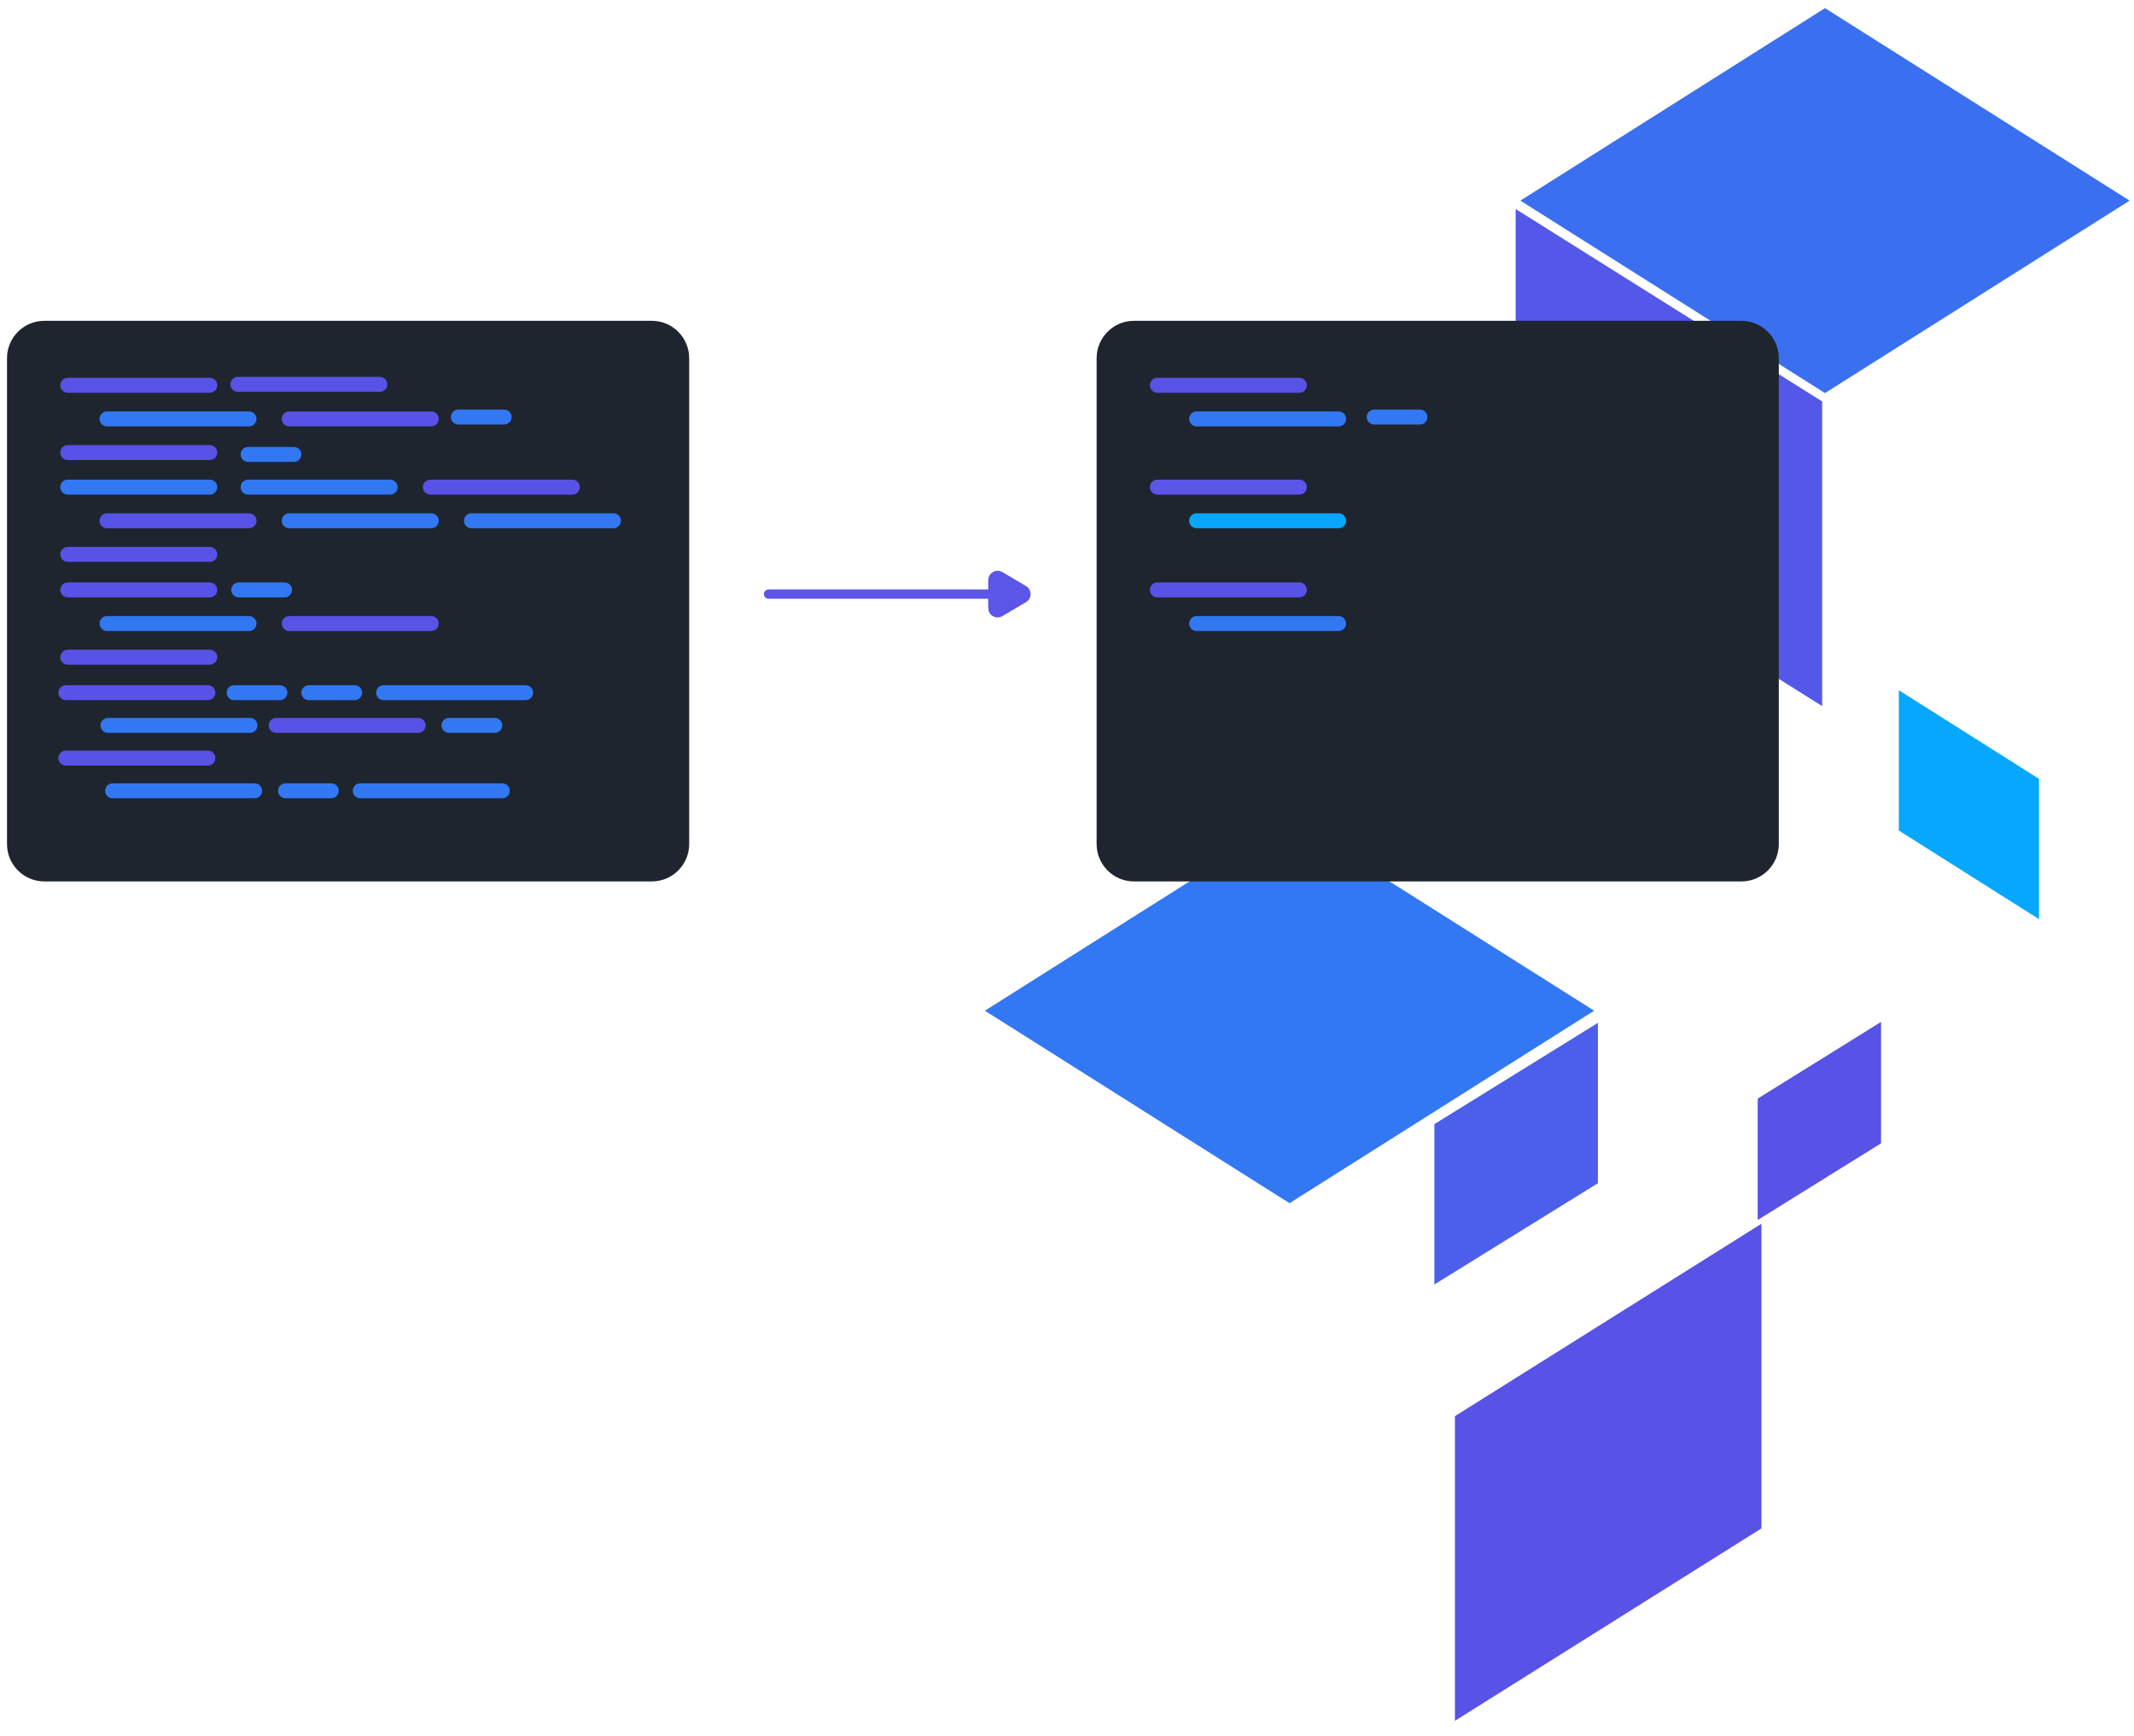 <svg xmlns="http://www.w3.org/2000/svg" xmlns:xlink="http://www.w3.org/1999/xlink" width="100%" height="100%" version="1.1" viewBox="0 0 1903 1548" xml:space="preserve" style="fill-rule:evenodd;clip-rule:evenodd;stroke-linecap:round;stroke-linejoin:round"><rect id="Artboard1" width="1902.48" height="1547.81" x="0" y="0" style="fill:none"/><g><path d="M1297.43,1263.03l273.333,-171.612l0,271.72l-273.333,171.613l0,-271.721Zm270,-283.225l110,-68.387l0,108.279l-110,68.387l0,-108.279Z" style="fill:#5852e6"/><path d="M1279.1,1002.58l145.834,-90.321l0,143.012l-145.834,90.321l0,-143.012Z" style="fill:#4b5fea"/><path d="M1624.93,358.034l-273.334,-171.612l0,271.72l273.334,171.613l0,-271.721Z" style="fill:#5458e8"/><path d="M1899.1,178.922l-271.666,-171.667l-271.667,171.667l271.667,171.666l271.666,-171.666Z" style="fill:#3a70f0"/><path d="M1421.6,901.422l-271.666,-171.667l-271.667,171.667l271.667,171.666l271.666,-171.666Z" style="fill:#3278f2"/><path d="M1818.27,694.622l-125,-79.034l0,125.134l125,79.033l0,-125.133Z" style="fill:#07a7fd"/></g><g><g><path d="M1586.25,319.448c0,-18.397 -14.936,-33.333 -33.333,-33.333l-541.667,0c-18.397,0 -33.333,14.936 -33.333,33.333l0,433.333c0,18.398 14.936,33.334 33.333,33.334l541.667,0c18.397,0 33.333,-14.936 33.333,-33.334l0,-433.333Z" style="fill:#1e252f"/><path d="M1165.41,343.615c0,-3.68 -2.987,-6.667 -6.667,-6.667l-126.666,0c-3.68,0 -6.667,2.987 -6.667,6.667c0,3.679 2.987,6.666 6.667,6.666l126.666,0c3.68,0 6.667,-2.987 6.667,-6.666Z" style="fill:#5852e6"/><path d="M1165.41,434.448c0,-3.679 -2.987,-6.667 -6.667,-6.667l-126.666,0c-3.68,0 -6.667,2.988 -6.667,6.667c0,3.679 2.987,6.667 6.667,6.667l126.666,0c3.68,0 6.667,-2.988 6.667,-6.667Z" style="fill:#5b55e8"/><path d="M1200.41,373.615c0,-3.68 -2.987,-6.667 -6.667,-6.667l-126.666,0c-3.68,0 -6.667,2.987 -6.667,6.667c0,3.679 2.987,6.666 6.667,6.666l126.666,0c3.68,0 6.667,-2.987 6.667,-6.666Z" style="fill:#3278f2"/><path d="M1200.41,464.448c0,-3.679 -2.987,-6.667 -6.667,-6.667l-126.666,0c-3.68,0 -6.667,2.988 -6.667,6.667c0,3.679 2.987,6.667 6.667,6.667l126.666,0c3.68,0 6.667,-2.988 6.667,-6.667Z" style="fill:#07a7fd"/><path d="M1165.41,526.115c0,-3.68 -2.987,-6.667 -6.667,-6.667l-126.666,0c-3.68,0 -6.667,2.987 -6.667,6.667c0,3.679 2.987,6.666 6.667,6.666l126.666,0c3.68,0 6.667,-2.987 6.667,-6.666Z" style="fill:#5852e6"/><path d="M1200.41,556.115c0,-3.68 -2.987,-6.667 -6.667,-6.667l-126.666,0c-3.68,0 -6.667,2.987 -6.667,6.667c0,3.679 2.987,6.666 6.667,6.666l126.666,0c3.68,0 6.667,-2.987 6.667,-6.666Z" style="fill:#3278f2"/></g><path d="M614.581,319.448c0,-18.397 -14.937,-33.333 -33.334,-33.333l-541.666,0c-18.398,0 -33.334,14.936 -33.334,33.333l0,433.333c0,18.398 14.936,33.334 33.334,33.334l541.666,0c18.397,0 33.334,-14.936 33.334,-33.334l0,-433.333Z" style="fill:#1e252f"/><path d="M914.939,522.69l-21.121,-12.479c-1.283,-0.758 -2.747,-1.158 -4.237,-1.158c-4.572,0 -8.333,3.761 -8.334,8.333l0,24.958c0.001,4.571 3.762,8.333 8.334,8.333c1.49,0 2.954,-0.4 4.237,-1.158l21.125,-12.479c2.535,-1.498 4.095,-4.231 4.095,-7.175c0,-2.944 -1.56,-5.678 -4.095,-7.175l-0.004,0Z" style="fill:#5b55e8"/><path d="M881.247,529.865l-195.833,0" style="fill:none;stroke:#5b55e8;stroke-width:8.33px"/><path d="M193.747,343.615c0,-3.68 -2.987,-6.667 -6.666,-6.667l-126.667,0c-3.679,0 -6.667,2.987 -6.667,6.667c0,3.679 2.988,6.666 6.667,6.666l126.667,0c3.679,0 6.666,-2.987 6.666,-6.666Z" style="fill:#5852e6"/><path d="M193.747,434.448c0,-3.679 -2.987,-6.667 -6.666,-6.667l-126.667,0c-3.679,0 -6.667,2.988 -6.667,6.667c0,3.679 2.988,6.667 6.667,6.667l126.667,0c3.679,0 6.666,-2.988 6.666,-6.667Z" style="fill:#3278f2"/><path d="M354.581,434.448c0,-3.679 -2.988,-6.667 -6.667,-6.667l-126.667,0c-3.679,0 -6.666,2.988 -6.666,6.667c0,3.679 2.987,6.667 6.666,6.667l126.667,0c3.679,0 6.667,-2.988 6.667,-6.667Z" style="fill:#3278f2"/><path d="M228.747,373.615c0,-3.68 -2.987,-6.667 -6.666,-6.667l-126.667,0c-3.679,0 -6.667,2.987 -6.667,6.667c0,3.679 2.988,6.666 6.667,6.666l126.667,0c3.679,0 6.666,-2.987 6.666,-6.666Z" style="fill:#3278f2"/><path d="M228.747,464.448c0,-3.679 -2.987,-6.667 -6.666,-6.667l-126.667,0c-3.679,0 -6.667,2.988 -6.667,6.667c0,3.679 2.988,6.667 6.667,6.667l126.667,0c3.679,0 6.666,-2.988 6.666,-6.667Z" style="fill:#5852e6"/><path d="M193.747,403.615c0,-3.68 -2.987,-6.667 -6.666,-6.667l-126.667,0c-3.679,0 -6.667,2.987 -6.667,6.667c0,3.679 2.988,6.666 6.667,6.666l126.667,0c3.679,0 6.666,-2.987 6.666,-6.666Z" style="fill:#5852e6"/><path d="M517.081,434.448c0,-3.679 -2.988,-6.667 -6.667,-6.667l-126.667,0c-3.679,0 -6.666,2.988 -6.666,6.667c0,3.679 2.987,6.667 6.666,6.667l126.667,0c3.679,0 6.667,-2.988 6.667,-6.667Z" style="fill:#5852e6"/><path d="M193.747,494.448c0,-3.679 -2.987,-6.667 -6.666,-6.667l-126.667,0c-3.679,0 -6.667,2.988 -6.667,6.667c0,3.679 2.988,6.667 6.667,6.667l126.667,0c3.679,0 6.666,-2.988 6.666,-6.667Z" style="fill:#5852e6"/><path d="M391.247,373.615c0,-3.68 -2.987,-6.667 -6.666,-6.667l-126.667,0c-3.679,0 -6.667,2.987 -6.667,6.667c0,3.679 2.988,6.666 6.667,6.666l126.667,0c3.679,0 6.666,-2.987 6.666,-6.666Z" style="fill:#5852e6"/><path d="M391.247,464.448c0,-3.679 -2.987,-6.667 -6.666,-6.667l-126.667,0c-3.679,0 -6.667,2.988 -6.667,6.667c0,3.679 2.988,6.667 6.667,6.667l126.667,0c3.679,0 6.666,-2.988 6.666,-6.667Z" style="fill:#3278f2"/><path d="M475.414,617.781c0,-3.679 -2.987,-6.666 -6.667,-6.666l-126.666,0c-3.68,0 -6.667,2.987 -6.667,6.666c0,3.68 2.987,6.667 6.667,6.667l126.666,0c3.68,0 6.667,-2.987 6.667,-6.667Z" style="fill:#3278f2"/><path d="M454.581,705.281c0,-3.679 -2.988,-6.666 -6.667,-6.666l-126.667,0c-3.679,0 -6.666,2.987 -6.666,6.666c0,3.68 2.987,6.667 6.666,6.667l126.667,0c3.679,0 6.667,-2.987 6.667,-6.667Z" style="fill:#3278f2"/><path d="M260.414,526.115c0,-3.68 -2.987,-6.667 -6.667,-6.667l-40.833,0c-3.679,0 -6.667,2.987 -6.667,6.667c0,3.679 2.988,6.666 6.667,6.666l40.833,0c3.68,0 6.667,-2.987 6.667,-6.666Z" style="fill:#3278f2"/><path d="M256.247,617.781c0,-3.679 -2.987,-6.666 -6.666,-6.666l-40.834,0c-3.679,0 -6.666,2.987 -6.666,6.666c0,3.68 2.987,6.667 6.666,6.667l40.834,0c3.679,0 6.666,-2.987 6.666,-6.667Z" style="fill:#3278f2"/><path d="M322.914,617.781c0,-3.679 -2.987,-6.666 -6.667,-6.666l-40.833,0c-3.679,0 -6.667,2.987 -6.667,6.666c0,3.68 2.988,6.667 6.667,6.667l40.833,0c3.68,0 6.667,-2.987 6.667,-6.667Z" style="fill:#3278f2"/><path d="M302.081,705.281c0,-3.679 -2.988,-6.666 -6.667,-6.666l-40.833,0c-3.68,0 -6.667,2.987 -6.667,6.666c0,3.68 2.987,6.667 6.667,6.667l40.833,0c3.679,0 6.667,-2.987 6.667,-6.667Z" style="fill:#3278f2"/><path d="M447.914,646.948c0,-3.679 -2.987,-6.667 -6.667,-6.667l-40.833,0c-3.679,0 -6.667,2.988 -6.667,6.667c0,3.679 2.988,6.667 6.667,6.667l40.833,0c3.68,0 6.667,-2.988 6.667,-6.667Z" style="fill:#3278f2"/><path d="M268.747,405.281c0,-3.679 -2.987,-6.666 -6.666,-6.666l-40.834,0c-3.679,0 -6.666,2.987 -6.666,6.666c0,3.68 2.987,6.667 6.666,6.667l40.834,0c3.679,0 6.666,-2.987 6.666,-6.667Z" style="fill:#3278f2"/><path d="M456.247,371.948c0,-3.679 -2.987,-6.667 -6.666,-6.667l-40.834,0c-3.679,0 -6.666,2.988 -6.666,6.667c0,3.679 2.987,6.667 6.666,6.667l40.834,0c3.679,0 6.666,-2.988 6.666,-6.667Z" style="fill:#3278f2"/><path d="M229.581,646.948c0,-3.679 -2.988,-6.667 -6.667,-6.667l-126.667,0c-3.679,0 -6.666,2.988 -6.666,6.667c0,3.679 2.987,6.667 6.666,6.667l126.667,0c3.679,0 6.667,-2.988 6.667,-6.667Z" style="fill:#3278f2"/><path d="M233.747,705.281c0,-3.679 -2.987,-6.666 -6.666,-6.666l-126.667,0c-3.679,0 -6.667,2.987 -6.667,6.666c0,3.68 2.988,6.667 6.667,6.667l126.667,0c3.679,0 6.666,-2.987 6.666,-6.667Z" style="fill:#3278f2"/><path d="M193.747,526.115c0,-3.68 -2.987,-6.667 -6.666,-6.667l-126.667,0c-3.679,0 -6.667,2.987 -6.667,6.667c0,3.679 2.988,6.666 6.667,6.666l126.667,0c3.679,0 6.666,-2.987 6.666,-6.666Z" style="fill:#5852e6"/><path d="M228.747,556.115c0,-3.68 -2.987,-6.667 -6.666,-6.667l-126.667,0c-3.679,0 -6.667,2.987 -6.667,6.667c0,3.679 2.988,6.666 6.667,6.666l126.667,0c3.679,0 6.666,-2.987 6.666,-6.666Z" style="fill:#3278f2"/><path d="M193.747,586.115c0,-3.68 -2.987,-6.667 -6.666,-6.667l-126.667,0c-3.679,0 -6.667,2.987 -6.667,6.667c0,3.679 2.988,6.666 6.667,6.666l126.667,0c3.679,0 6.666,-2.987 6.666,-6.666Z" style="fill:#5852e6"/><path d="M391.247,556.115c0,-3.68 -2.987,-6.667 -6.666,-6.667l-126.667,0c-3.679,0 -6.667,2.987 -6.667,6.667c0,3.679 2.988,6.666 6.667,6.666l126.667,0c3.679,0 6.666,-2.987 6.666,-6.666Z" style="fill:#5852e6"/><path d="M192.081,676.115c0,-3.68 -2.988,-6.667 -6.667,-6.667l-126.667,0c-3.679,0 -6.666,2.987 -6.666,6.667c0,3.679 2.987,6.666 6.666,6.666l126.667,0c3.679,0 6.667,-2.987 6.667,-6.666Z" style="fill:#5852e6"/><path d="M379.581,646.948c0,-3.679 -2.988,-6.667 -6.667,-6.667l-126.667,0c-3.679,0 -6.666,2.988 -6.666,6.667c0,3.679 2.987,6.667 6.666,6.667l126.667,0c3.679,0 6.667,-2.988 6.667,-6.667Z" style="fill:#5852e6"/><path d="M192.081,617.781c0,-3.679 -2.988,-6.666 -6.667,-6.666l-126.667,0c-3.679,0 -6.666,2.987 -6.666,6.666c0,3.68 2.987,6.667 6.666,6.667l126.667,0c3.679,0 6.667,-2.987 6.667,-6.667Z" style="fill:#5852e6"/><path d="M345.414,342.781c0,-3.679 -2.987,-6.666 -6.667,-6.666l-126.666,0c-3.68,0 -6.667,2.987 -6.667,6.666c0,3.68 2.987,6.667 6.667,6.667l126.666,0c3.68,0 6.667,-2.987 6.667,-6.667Z" style="fill:#5852e6"/><path d="M1272.91,371.948c0,-3.679 -2.987,-6.667 -6.667,-6.667l-40.833,0c-3.679,0 -6.667,2.988 -6.667,6.667c0,3.679 2.988,6.667 6.667,6.667l40.833,0c3.68,0 6.667,-2.988 6.667,-6.667Z" style="fill:#3278f2"/><path d="M553.747,464.448c0,-3.679 -2.987,-6.667 -6.666,-6.667l-126.667,0c-3.679,0 -6.667,2.988 -6.667,6.667c0,3.679 2.988,6.667 6.667,6.667l126.667,0c3.679,0 6.666,-2.988 6.666,-6.667Z" style="fill:#3278f2"/></g></svg>